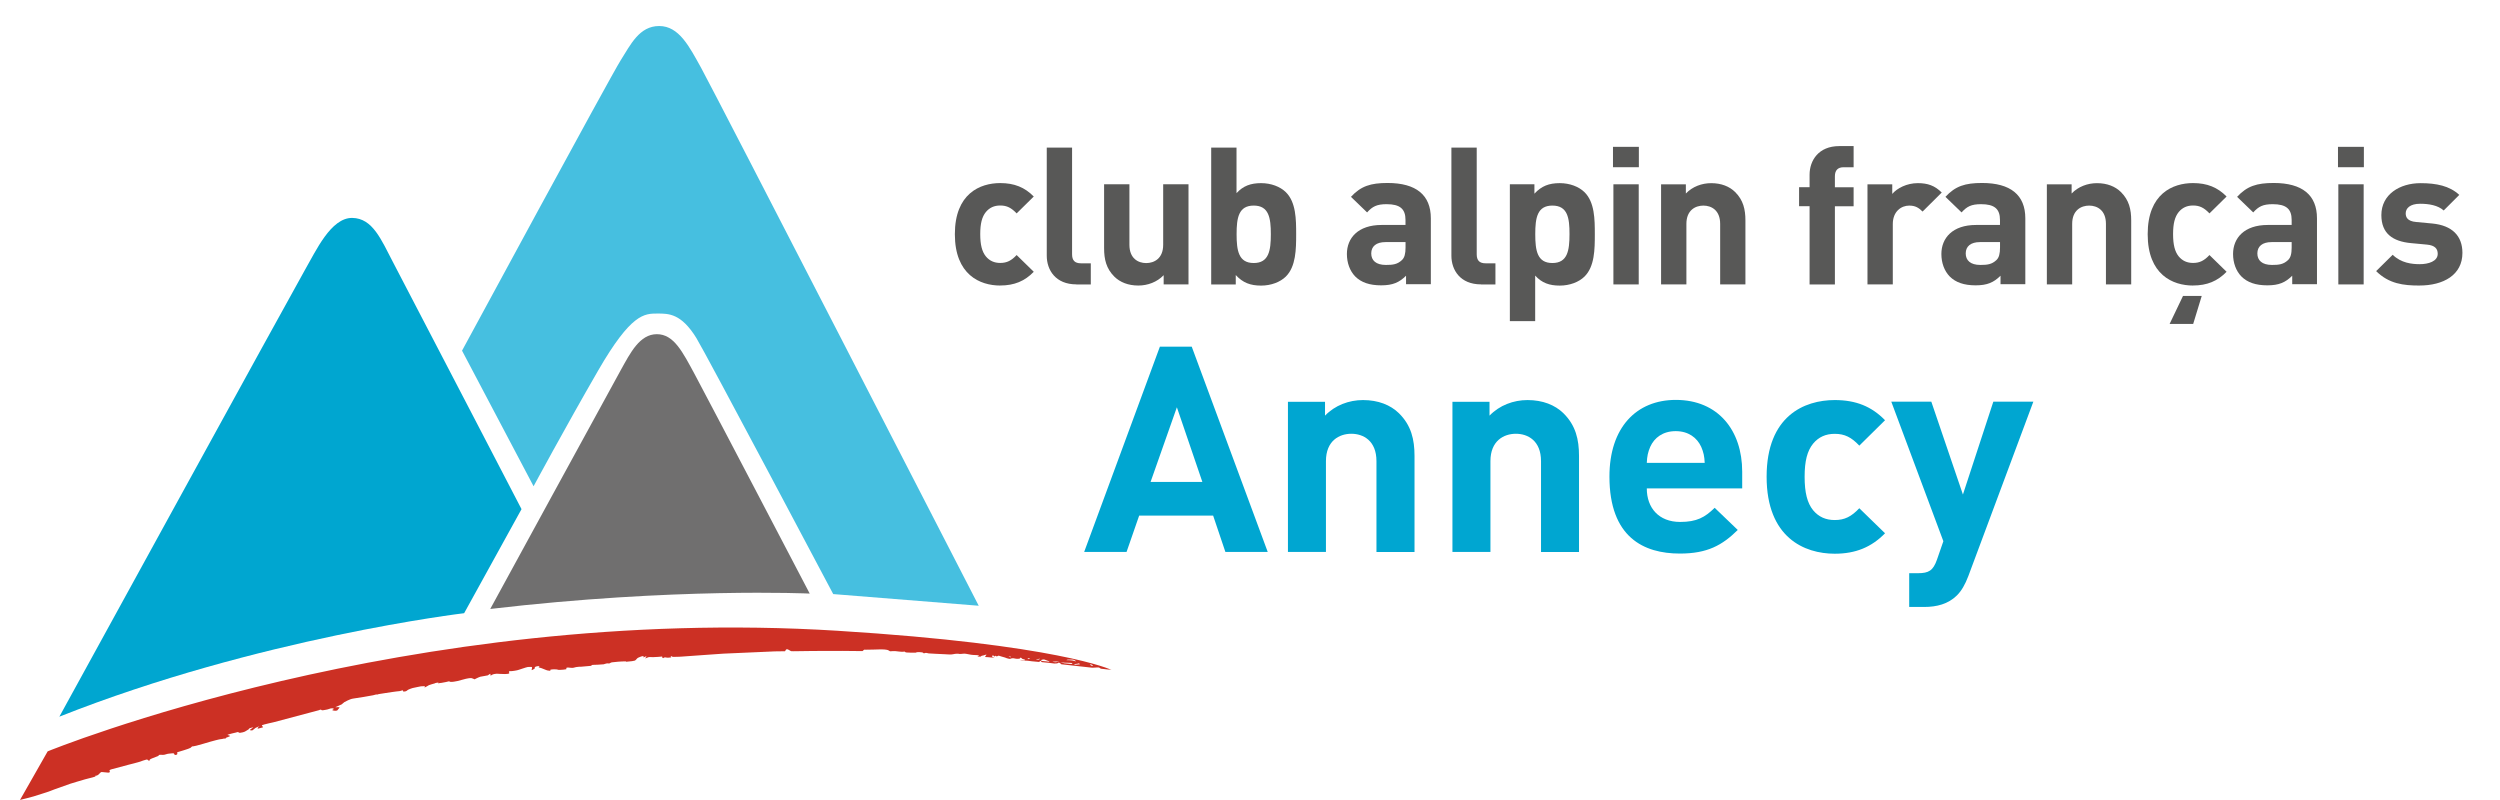 <svg fill="none" height="40" viewBox="0 0 125 40" width="125" xmlns="http://www.w3.org/2000/svg"><path d="m23.102 17.533s7.435-13.735 7.933-14.52c.497-.782.929-1.712 1.924-1.712.999 0 1.51 1.036 2.102 2.1s13.875 26.886 13.875 26.886l-7.275-.583s-6.388-12.067-6.844-12.805c-.755-1.222-1.374-1.222-1.942-1.222-.664 0-1.319 0-2.964 2.844-1.673 2.896-3.232 5.792-3.232 5.792z" fill="#46bfe0"/><path d="m24.512 30.448s6.054-11.093 6.531-11.951c.477-.858.943-1.788 1.799-1.788.852 0 1.287.885 1.9 2.018.612 1.136 5.744 10.952 5.744 10.952s-6.753-.312-15.973.769z" fill="#706f6f"/><path d="m23.207 30.66s-10.292 1.228-20.239 5.174c0 0 11.767-21.448 12.292-22.361.529-.909 1.284-2.594 2.355-2.577 1.02.017 1.44 1.074 2.056 2.254 2.108 4.038 6.405 12.307 6.405 12.307z" fill="#00a6d0"/><path d="m41.894 31.539c-21.519-1.342-39.511 6.029-39.511 6.029l-1.381 2.426.021.007-.003-.01s.63-.154.665-.172c.031-.017.703-.213.849-.278.146-.065.919-.326.978-.353.059-.027.654-.192.734-.22.08-.027.327-.079.376-.096.049-.017.104-.028.132-.041.028-.017.031-.041.01-.041-.021 0 .01-.007.049-.007s.115-.048.143-.086c.028-.038.097-.103.132-.096.031.007.264.028.292.028.028 0 .07.01.094-.01.021-.021.01-.028.017-.041.007-.017-.021-.055-.021-.055s.01-.031.104-.058c.094-.028.79-.209.849-.227.059-.017.504-.123.578-.154.07-.031.244-.086.289-.096.042-.01.066-.017.08-.007.017.01.031.031.059.048.028.017.059.01.059.01s-.031-.01-.01-.041c.021-.031.059-.055.125-.079.066-.027.254-.096.292-.113s.049-.048.049-.048.028-.021.042-.017c.017.007.056-.007.087 0 .031.007.07 0 .118 0s.174-.055.251-.058c.077-.007.125-.017.17-.017s.066-.007.08.007c.017.01.028.038.031.055.007.017.031.027.07.017.038-.01.056-.01.07-.041.017-.031-.01-.069-.01-.069s.007-.021.038-.031c.031-.01.588-.172.637-.213.049-.041.07-.079.115-.075.042.007.115-.028.174-.031.059-.007.619-.178.696-.199.077-.021.466-.13.539-.13.07 0 .118-.031.171-.028.049.007.056.007.066-.021.01-.027.08-.041.118-.058.038-.017.07-.027.087-.038s-.021-.041-.038-.041-.087-.021-.087-.021.017-.01.07-.031c.056-.021.261-.069.338-.086.076-.017.118-.041.143-.021.021.021.031.031.08.031s.223-.041.268-.075c.042-.031.125-.079.153-.093.028-.01.028-.041.028-.041s.017-.01.056-.028c.038-.017.164-.041.164-.041s-.118.079-.143.103c-.021.021-.049.038-.007.048.042.01.087.007.108 0 .021-.007.108-.096.146-.117.038-.021.153-.075.191-.079.038-.007-.066.038-.076.069-.011.031-.021.058.042.038.066-.021.181-.048.205-.055.028-.007.017-.028 0-.041-.017-.017-.07-.048-.021-.075.049-.027.609-.154.609-.154l2.223-.59s.087-.041.104-.028c.017.017.031.041.118.028.087-.017.205-.031.268-.058.059-.028.146-.041.184-.038.038.007.059.007.07.028.011.021-.07.031-.07.058 0 .027.038.021.077.031s.087.01.136 0 .021-.01.066-.055.059-.075.076-.093c.017-.017-.028-.027-.076-.027s-.153.021-.108-.007c.042-.027.251-.103.292-.13.042-.027.115-.106.136-.113s.261-.154.442-.178c.177-.021.908-.144.995-.165s.202-.058.181-.038c-.021.021.028 0 .104-.021.077-.021.599-.086.668-.103.07-.017.331-.038.39-.048.059-.01.115-.048.146-.031.031.017-.038.055.056.055.094 0 .143-.038.174-.069s.251-.113.306-.117c.056-.007.299-.069.365-.075.066-.004.202-.01.202-.01s-.042.075-.007.065c.038-.01.167-.093.205-.113s.244-.075.282-.086c.031-.031.195-.045.195-.045l-.017.041s.132-.027.181-.027.376-.079.376-.079-.007.021.066.031c.07.01.254-.021.338-.041.08-.021.386-.103.428-.113.042-.01.223-.048.289-.031.066.017.143.058.143.058s.205-.106.289-.13c.084-.021.344-.055.376-.069.031-.017.108-.086.125-.075s0 .031 0 .058c0 .028.021.038.07 0 .049-.038.174-.065.24-.065s.306.021.424.017c.118-.007.167-.007.205-.031.038-.027-.01-.038-.01-.065 0-.027.004-.055.07-.048.066.007.355-.038.414-.065.059-.028.317-.096.358-.117.042-.021.157-.038.212-.031.056.007.097-.01.104.031.007.041-.059.161.007.123.066-.038.115-.055.125-.079.01-.027-.017-.055.031-.079.049-.027.153-.041.191-.031s.007.021-.021.041.087.041.132.055c.042.01.244.106.31.117s.136.021.157.021c.021 0-.028-.007-.028-.031 0-.028.021-.031.077-.041.056-.01.195-.01.261 0s.042.027.157.021c.045-.003.104-.007.157-.01.052-.007.101-.014.153-.021 0-.01 0-.038.007-.058.004-.021.031-.031.087-.028.056.007.23.028.271.01.042-.017.191-.048.261-.048s.136 0 .278-.017c.143-.017.251-.027.306-.027s.056-.031.056-.031.038-.027.108-.021c.059.003.341-.014.449-.024.014 0 .028-.003.045-.003.031-.007.143-.048.174-.048.031 0 .108.007.108.007s.097-.055.136-.058c.038-.007.233-.028.306-.031.07-.007.341-.021.39-.017.024.004.014.01 0 .021.101-.01.202-.021.306-.031.049-.01.094-.014.136-.027.066-.021.104-.117.167-.144.066-.028.167-.075.24-.082.07-.003.038.028.021.041-.017.017.01.028.066 0 .056-.027.097-.048.087-.01-.011.038-.059.055-.056.069.007.017 0 .017.07-.01.07-.027.097-.048.181-.041.08.007.251 0 .386-.01s.24-.021.24-.021-.059.007-.028.041c.021.024.024.041.038.041h.011c.007-.003.014-.007.024-.014.049-.038.115-.021.157-.01.017.003.042.003.066.003.049-.003.101-.01.15-.014 0-.003.004-.003.004-.007-.007-.028-.056-.069-.007-.058s.021.031.108.038c.087.003.341-.007.379-.01.007 0 .08-.007.195-.014.386-.031.769-.055 1.148-.082.424-.031.79-.055.79-.055l2.561-.113.515-.007s.01-.007.031-.048.049-.069.118-.041c.07.028.136.086.167.086.017 0 .063 0 .111.003.678-.014 1.347-.017 2.004-.014.254-.003.431-.003.431-.003l1.012.01s.021-.01.056-.048c.031-.038.076-.021.104-.021.028 0 .696-.01.751-.017.056-.007.282.01.348.031.066.021.097.065.136.065s.174-.017.233-.01c.059.007.379.048.424.031.045-.017.059-.007.094.021.014.01.035.017.063.017.073.003.146.007.223.01.087 0 .188-.004.202 0 .021.007.031-.004.08-.021.049-.017.282 0 .306.017.021.014.031.038.056.034h.014c.031-.01.052-.021.084-.021s.132.027.132.027.685.041.793.041.327.031.435 0c.108-.031.31-.028.278-.021-.031.007.049.01.108.007.059-.007.191-.021.254-.007.066.017.233.041.261.048.028.007.195.017.258.017.059 0 .177.017.125.031-.035.01-.066.027-.066.038.049.003.097.007.146.01.004-.003.007-.003.014-.01.031-.041.115-.048.146-.055.031-.007.164-.065.136-.021-.028.041-.059.075-.059.075s-.011.024.028.031c.017 0 .038.003.056.003h.021c.08.007.157.014.237.021.052 0 .115-.003.129 0 .021.007-.028-.007-.104-.038s.028-.093.049-.058c.021.031.028.031.042.038.017.007.038-.017.038-.017s.021-.027.038-.01c.017.017-.028.01.017.017.042.007 0 .017.042.007.042-.01.066-.048.104-.028.038.021.244.069.289.086.042.017.136.055.174.058.038.007.08.021.118 0 .038-.021.087-.027.132-.021.042.007.157.038.24.028l.08-.01s.017-.069.066-.041c.049.028.021.048.097.065s.104.038.104.038 0 .028-.066.017-.087-.01-.108-.01-.097-.007-.049.01c.087.007.171.017.254.024.017-.003.042-.003.09.003.045.004.129.014.212.028.122.01.247.024.365.034.007-.003.014-.007.024-.014.038-.031.021-.055.059-.028.038.028.042.055.084.055.038 0 .539.051.595.065h.014c.045.007.125-.007.157-.017.031-.01.028-.041.08-.021.056.021.042.031.076.055.014.01.014.017.021.021.529.058 1.047.113 1.548.172.052.004.111-.01.15-.007.038.007.028-.01.094-.007.066.007.087-.007.118.017.024.017.042.031.066.045.115.014.233.027.348.041h.007c.07 0 .146.017.146.017l.035.007c-.021-.017-2.672-1.273-13.677-1.959zm8.569 1.304c-.021-.01-.028-.014-.035-.014.031 0 .07-.004.084-.004.028 0 .031.038.031.038s-.035.003-.08-.021zm1.012.082s-.017.038-.038.031c-.021-.007-.07-.031-.07-.031s.066-.017.104-.021c.035-.007.003.021.003.021zm.477.048c-.042.017-.08.01-.104.017-.021.007-.049 0-.049 0s.087-.038.125-.041c.038-.007.059-.021.059-.021s.014.027-.031.045zm.48.113c-.108-.017-.181-.027-.223-.027-.042 0-.132-.017-.132-.017l-.028-.038c.056-.021.09-.031.136-.031s.038.007.084.021c.042.017.146.055.146.055s.125.051.017.038zm.358.024c-.049.007-.174-.027-.174-.027.066 0 .164-.01.205-.007.042.007.143.007.143.007s-.125.024-.174.027zm.571-.123c.028-.017.202 0 .251-.007.049-.007.153.041.167.065.017.021.017.038-.07 0-.087-.038-.404-.038-.404-.038s.028-.003.056-.021zm.251.199c-.021.01-.049.021-.08.01s-.261-.021-.317-.031c-.056-.01-.191-.058-.191-.058.049.01.153.021.191.027.038.004.097 0 .164.004.066.007.146 0 .191.01.042.01.063.027.042.038zm.32.034c-.049 0-.115.017-.153.017s-.08-.031-.08-.031c.017 0 .104-.01.157-.017.056-.007.066-.027.094-.017s.049.038.049.038-.017.01-.066.01zm.637.062c-.028-.007-.08-.065-.08-.065.115-.007.118.041.157.069.038.031-.049.003-.077-.003z" fill="#cc3024"/><g fill="#585857"><path d="m50.011 14.277c-1.012 0-2.268-.539-2.268-2.567 0-2.028 1.256-2.556 2.268-2.556.703 0 1.228.213 1.677.672l-.856.844c-.264-.278-.487-.395-.818-.395-.303 0-.536.106-.72.326-.195.24-.282.577-.282 1.105 0 .528.087.875.282 1.115.184.22.418.326.72.326.331 0 .557-.117.818-.395l.856.837c-.449.467-.974.686-1.677.686z"/><path d="m53.82 14.219c-1.044 0-1.482-.721-1.482-1.431v-5.407h1.266v5.332c0 .298.125.453.449.453h.487v1.057h-.72z"/><path d="m58.183 14.219v-.46c-.331.346-.8.518-1.266.518-.508 0-.915-.165-1.197-.443-.41-.405-.515-.875-.515-1.421v-3.198h1.266v3.026c0 .683.438.913.839.913.4 0 .849-.23.849-.913v-3.026h1.266v5.006h-1.242z"/><path d="m64.293 13.827c-.282.278-.741.453-1.239.453-.536 0-.915-.144-1.266-.528v.47h-1.228v-6.842h1.266v2.278c.331-.364.71-.501 1.228-.501.497 0 .953.172 1.239.453.508.501.515 1.355.515 2.103s-.011 1.613-.515 2.114zm-1.607-3.548c-.758 0-.856.614-.856 1.431 0 .817.097 1.441.856 1.441s.856-.624.856-1.441c0-.813-.097-1.431-.856-1.431z"/><path d="m70.302 14.219v-.432c-.341.336-.661.48-1.246.48-.574 0-.995-.144-1.294-.443-.271-.278-.417-.683-.417-1.125 0-.796.557-1.451 1.733-1.451h1.197v-.25c0-.549-.271-.789-.946-.789-.487 0-.71.117-.974.412l-.807-.779c.498-.539.985-.693 1.83-.693 1.423 0 2.164.597 2.164 1.767v3.294h-1.239zm-.028-2.114h-1.002c-.459 0-.71.213-.71.566 0 .346.233.576.731.576.351 0 .574-.028.8-.24.136-.123.184-.326.184-.635v-.268z"/><path d="m74.052 14.219c-1.044 0-1.482-.721-1.482-1.431v-5.407h1.266v5.332c0 .298.125.453.449.453h.487v1.057h-.72z"/><path d="m79.226 13.827c-.282.278-.741.453-1.239.453-.515 0-.898-.134-1.228-.501v2.278h-1.266v-6.842h1.228v.47c.351-.384.731-.528 1.266-.528.497 0 .953.172 1.239.453.508.501.515 1.355.515 2.103 0 .748-.007 1.613-.515 2.114zm-1.607-3.548c-.758 0-.856.614-.856 1.431s.097 1.441.856 1.441.856-.625.856-1.441c.004-.813-.094-1.431-.856-1.431z"/><path d="m80.649 8.358v-1.016h1.294v1.019h-1.294zm.021 5.86v-5.003h1.266v5.006h-1.266z"/><path d="m86.008 14.219v-3.026c0-.683-.438-.913-.839-.913s-.849.23-.849.913v3.026h-1.266v-5.003h1.239v.46c.331-.347.8-.518 1.266-.518.508 0 .915.165 1.197.443.41.405.515.875.515 1.421v3.198z"/><path d="m91.745 10.31v3.912h-1.266v-3.912h-.525v-.95h.525v-.624c0-.71.449-1.431 1.482-1.431h.72v1.057h-.498c-.303 0-.438.165-.438.453v.549h.936v.95h-.936z"/><path d="m96.129 10.578c-.195-.192-.362-.298-.671-.298-.39 0-.818.288-.818.923v3.016h-1.266v-5.003h1.239v.48c.243-.288.731-.539 1.277-.539.497 0 .849.124 1.197.47z"/><path d="m100.026 14.219v-.432c-.341.336-.661.48-1.246.48-.574 0-.995-.144-1.294-.443-.271-.278-.417-.683-.417-1.125 0-.796.557-1.451 1.733-1.451h1.197v-.25c0-.549-.271-.789-.946-.789-.487 0-.71.117-.974.412l-.807-.779c.497-.539.985-.693 1.83-.693 1.423 0 2.164.597 2.164 1.767v3.294h-1.238zm-.028-2.114h-1.002c-.459 0-.71.213-.71.566 0 .346.233.576.731.576.351 0 .574-.028.8-.24.136-.123.184-.326.184-.635v-.268z"/><path d="m105.297 14.219v-3.026c0-.683-.439-.913-.839-.913s-.849.23-.849.913v3.026h-1.266v-5.003h1.238v.46c.331-.347.801-.518 1.267-.518.508 0 .915.165 1.197.443.41.405.515.875.515 1.421v3.198z"/><path d="m109.652 14.277c-1.012 0-2.268-.539-2.268-2.567 0-2.028 1.256-2.556 2.268-2.556.703 0 1.228.213 1.677.672l-.856.844c-.264-.278-.487-.395-.817-.395-.303 0-.536.106-.72.326-.195.24-.282.577-.282 1.105 0 .528.087.875.282 1.115.184.22.417.326.72.326.33 0 .556-.117.817-.395l.856.837c-.452.467-.977.686-1.677.686zm.007 1.921h-1.179l.671-1.403h.936z"/><path d="m114.611 14.219v-.432c-.341.336-.661.48-1.246.48-.574 0-.995-.144-1.294-.443-.272-.278-.418-.683-.418-1.125 0-.796.557-1.451 1.733-1.451h1.197v-.25c0-.549-.272-.789-.946-.789-.488 0-.71.117-.975.412l-.807-.779c.498-.539.985-.693 1.83-.693 1.423 0 2.164.597 2.164 1.767v3.294h-1.238zm-.032-2.114h-1.002c-.459 0-.709.213-.709.566 0 .346.233.576.73.576.352 0 .574-.028.8-.24.136-.123.185-.326.185-.635v-.268z"/><path d="m116.899 8.358v-1.016h1.295v1.019h-1.295zm.018 5.86v-5.003h1.266v5.006h-1.266z"/><path d="m120.971 14.277c-.8 0-1.521-.086-2.164-.721l.828-.817c.417.412.963.47 1.353.47.439 0 .898-.144.898-.518 0-.251-.136-.422-.536-.46l-.8-.075c-.915-.086-1.482-.48-1.482-1.403 0-1.036.925-1.595 1.958-1.595.79 0 1.451.134 1.938.587l-.779.779c-.292-.261-.741-.336-1.179-.336-.508 0-.721.23-.721.48 0 .182.077.395.526.432l.8.075c1.002.096 1.51.624 1.51 1.468.003 1.105-.95 1.633-2.15 1.633z"/></g><path d="m61.269 27.596-.612-1.815h-3.699l-.63 1.815h-2.119l3.785-10.262h1.593l3.799 10.262zm-2.425-7.233-1.315 3.733h2.589z" fill="#00a6d1"/><path d="m68.823 27.596v-4.539c0-1.022-.658-1.369-1.256-1.369-.599 0-1.27.346-1.27 1.369v4.539h-1.9v-7.507h1.854v.693c.498-.518 1.197-.779 1.9-.779.758 0 1.374.244 1.799.662.612.604.776 1.311.776 2.134v4.8h-1.903z" fill="#00a6d1"/><path d="m77.051 27.596v-4.539c0-1.022-.658-1.369-1.256-1.369-.599 0-1.273.346-1.273 1.369v4.539h-1.9v-7.507h1.854v.693c.498-.518 1.197-.779 1.9-.779.758 0 1.374.244 1.799.662.612.604.776 1.311.776 2.134v4.8h-1.9z" fill="#00a6d1"/><path d="m82.34 24.426c0 .964.598 1.671 1.667 1.671.832 0 1.242-.23 1.726-.707l1.155 1.108c-.776.765-1.52 1.18-2.895 1.18-1.799 0-3.521-.806-3.521-3.85 0-2.45 1.343-3.833 3.319-3.833 2.119 0 3.319 1.527 3.319 3.589v.837h-4.77zm2.717-2.09c-.205-.446-.63-.779-1.273-.779-.644 0-1.068.333-1.27.779-.118.275-.16.477-.174.806h2.895c-.014-.329-.059-.532-.177-.806z" fill="#00a6d1"/><path d="m91.737 27.686c-1.52 0-3.406-.806-3.406-3.85 0-3.04 1.886-3.833 3.406-3.833 1.054 0 1.841.316 2.515 1.009l-1.287 1.27c-.393-.419-.731-.59-1.228-.59-.452 0-.804.158-1.082.491-.292.36-.424.865-.424 1.657s.132 1.311.424 1.671c.278.333.63.491 1.082.491.497 0 .832-.172 1.228-.59l1.287 1.252c-.675.69-1.465 1.022-2.515 1.022z" fill="#00a6d1"/><path d="m98.415 28.808c-.16.419-.338.734-.571.964-.438.432-1.009.576-1.639.576h-.745v-1.688h.438c.539 0 .758-.13.95-.676l.32-.923-2.603-6.976h2.001l1.58 4.642 1.52-4.642h2.001z" fill="#00a6d1"/></svg>
